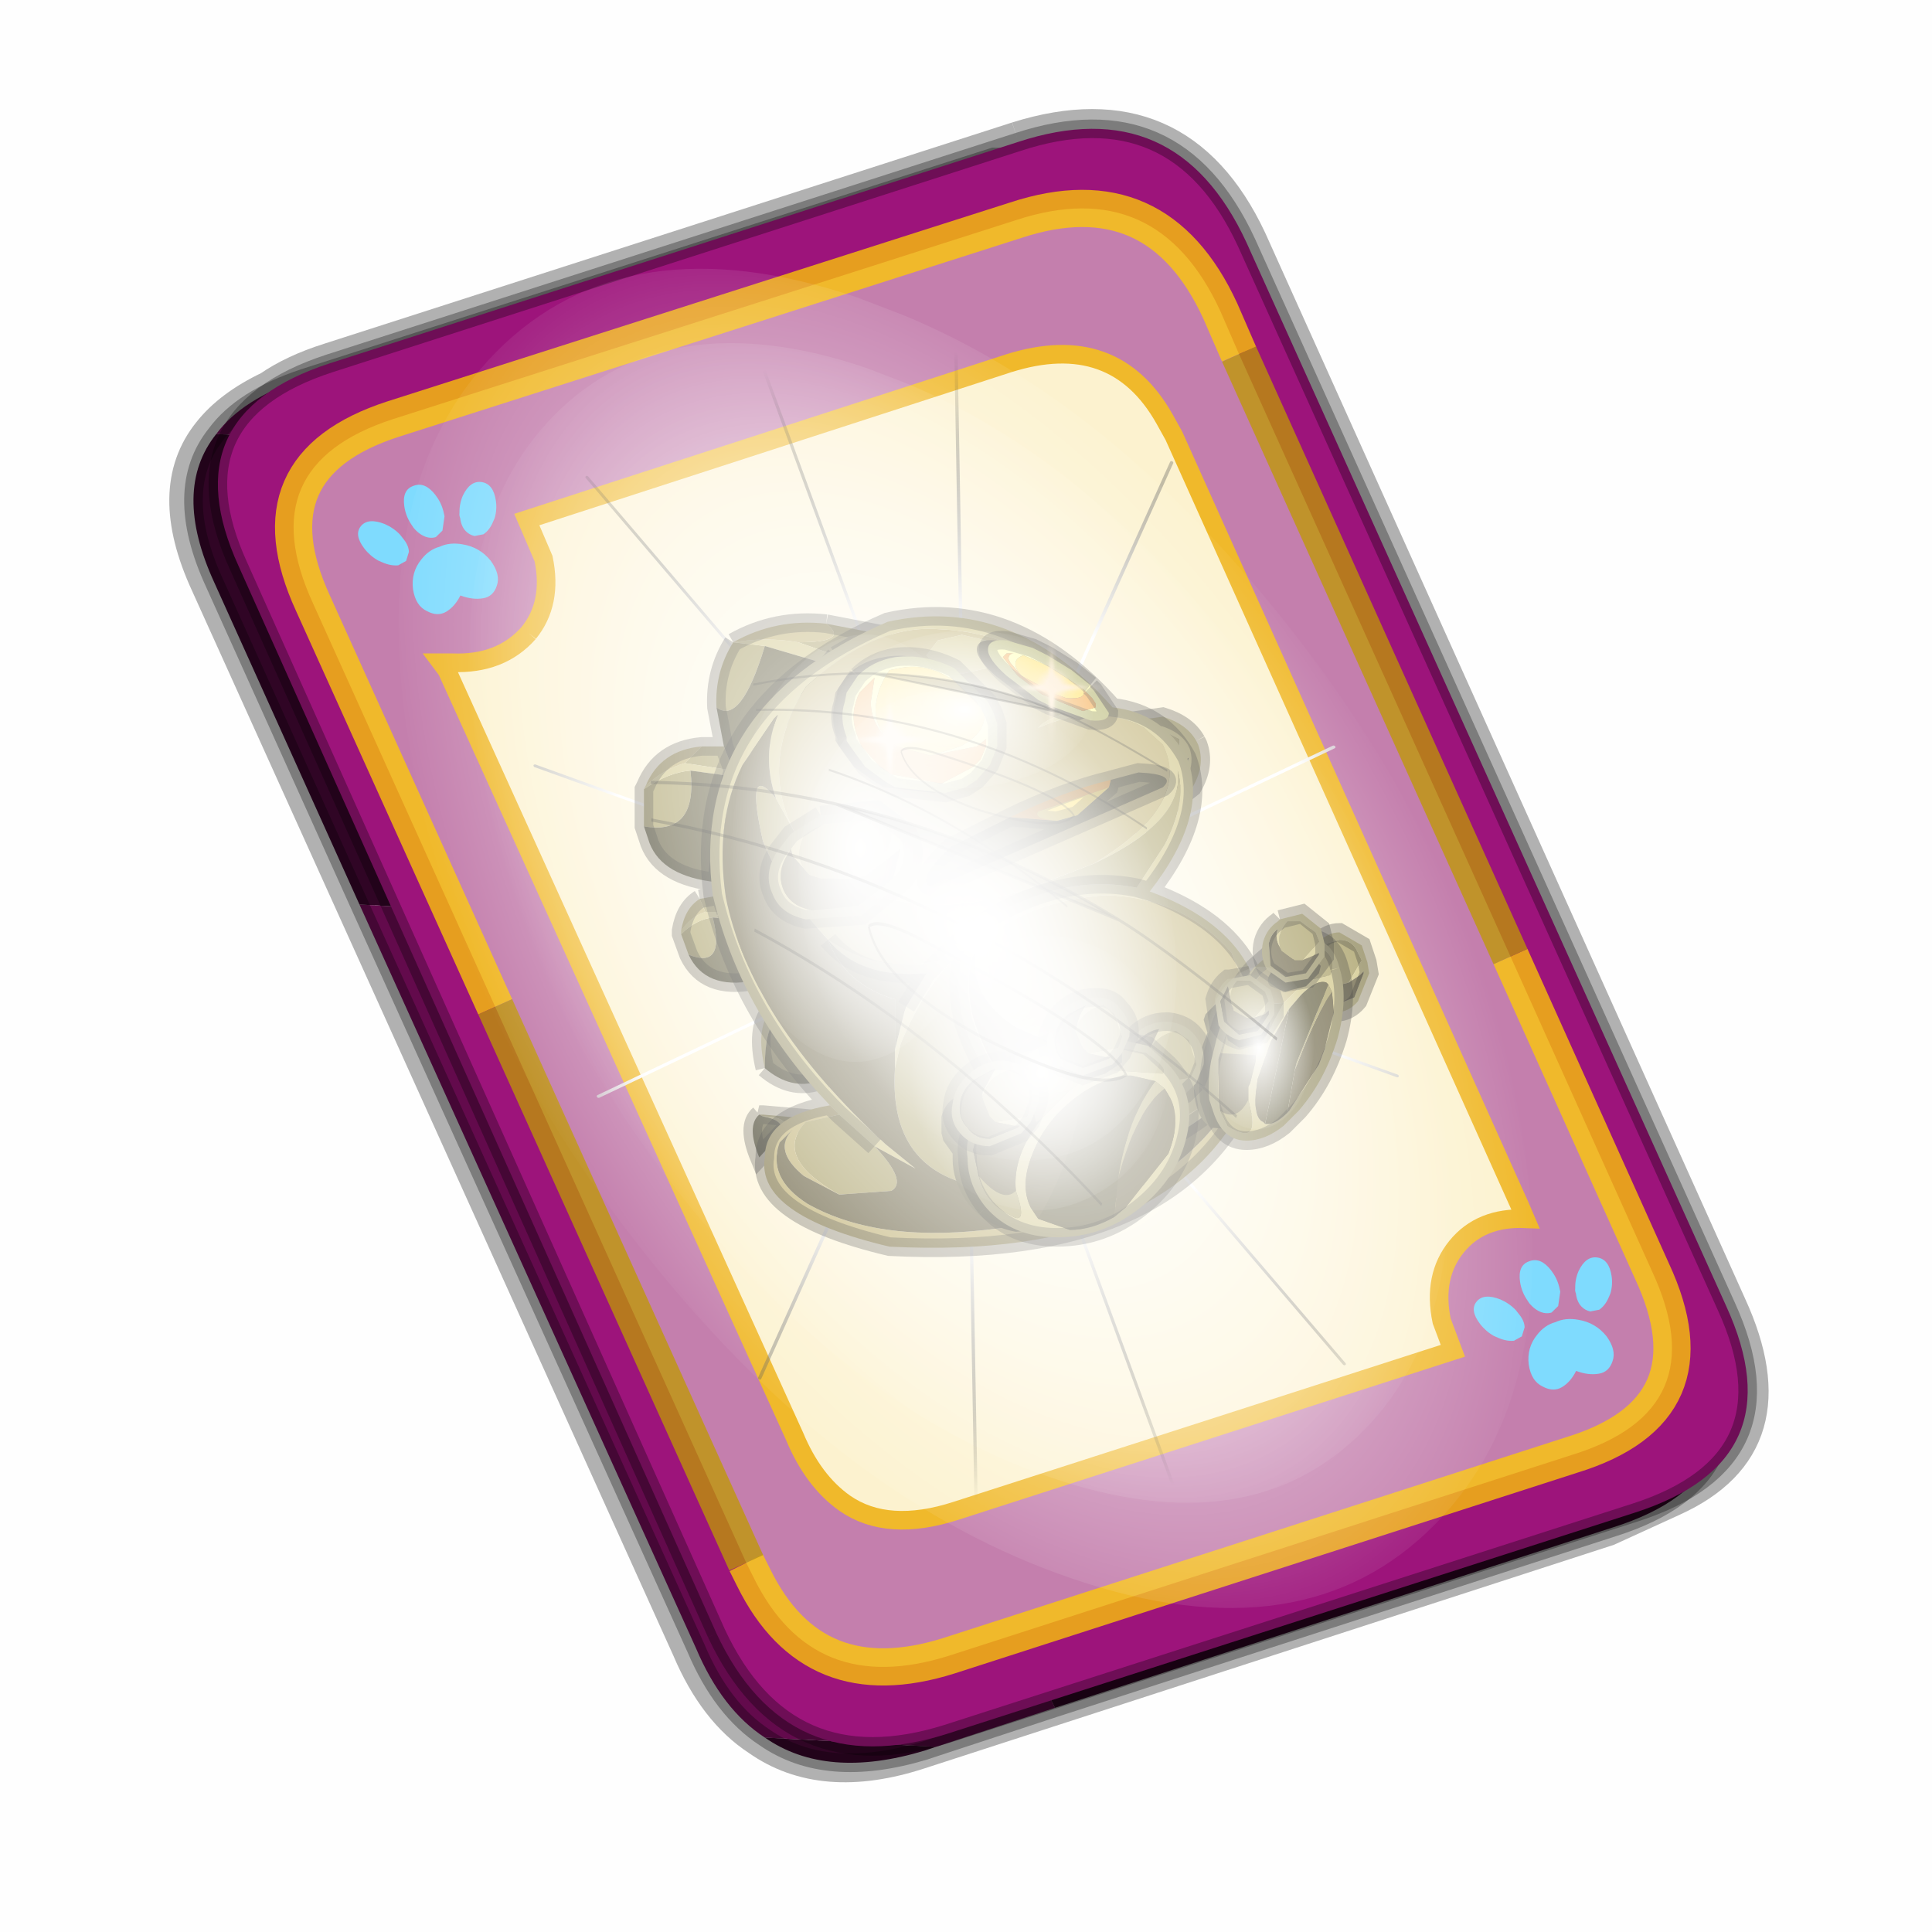 <?xml version='1.0' encoding='UTF-8'?>
<svg xmlns:xlink="http://www.w3.org/1999/xlink" xmlns="http://www.w3.org/2000/svg" version="1.1" width="60px" height="60px" viewBox="0.0 0.0 60.0 60.0"><defs><g id="c1"><path fill="#000000" fill-opacity="0.004" d="M0.0 0.0 L60.0 0.0 60.0 60.0 0.0 60.0 0.0 0.0"/></g><g id="c2"><path fill="none" stroke="#000000" stroke-width="1.0" stroke-opacity="0.302" d="M22.3 0.35 Q26.6 -1.0 28.5 3.05 L41.4 31.7 Q43.1 35.4 39.9 36.85 L38.15 37.65 19.65 43.65 Q17.05 44.5 15.35 43.3 14.2 42.55 13.5 40.9 L0.55 12.25 Q-0.6 9.75 0.6 8.25 1.15 7.55 2.2 7.05 2.85 6.6 3.8 6.3 L22.3 0.35"/><path fill="#300525" stroke="none" d="M25.55 0.9 Q26.9 1.6 27.8 3.55 L40.7 32.15 Q42.6 36.3 38.3 37.65 L23.3 42.5 13.15 21.4 4.6 20.9 0.7 12.25 Q-0.45 9.75 0.75 8.25 L29.8 9.75 25.55 0.9 M20.1 43.55 L19.8 43.65 Q17.15 44.45 15.5 43.3 L20.1 43.55"/><path fill="#630a4c" stroke="none" d="M23.3 42.5 L20.1 43.55 15.5 43.3 Q14.35 42.55 13.65 40.9 L4.6 20.9 13.15 21.4 23.3 42.5 M0.75 8.25 Q1.45 7.3 3.1 6.75 L21.65 0.8 25.55 0.9 29.8 9.75 0.75 8.25"/><path fill="none" stroke="#000000" stroke-width="0.5" stroke-opacity="0.302" d="M25.55 0.9 Q26.9 1.6 27.8 3.55 L40.7 32.15 Q42.6 36.3 38.3 37.65 L23.3 42.5 20.1 43.55 19.8 43.65 Q17.15 44.45 15.5 43.3 14.35 42.55 13.65 40.9 L4.6 20.9 0.7 12.25 Q-0.45 9.75 0.75 8.25 1.45 7.3 3.1 6.75 L21.65 0.8 25.55 0.9"/><path fill="#9d147b" stroke="none" d="M14.2 40.5 L1.35 11.8 Q-0.5 7.75 3.8 6.35 L22.3 0.4 Q26.55 -1.0 28.45 3.1 L41.35 31.7 Q43.25 35.85 38.9 37.25 L20.4 43.2 Q16.1 44.55 14.2 40.5"/><path fill="none" stroke="#000000" stroke-width="0.5" stroke-opacity="0.302" d="M14.2 40.5 L1.35 11.8 Q-0.5 7.75 3.8 6.35 L22.3 0.4 Q26.55 -1.0 28.45 3.1 L41.35 31.7 Q43.25 35.85 38.9 37.25 L20.4 43.2 Q16.1 44.55 14.2 40.5"/><path fill="#fcf2cf" stroke="none" d="M9.15 13.6 Q9.8 12.8 9.55 11.6 L9.1 10.55 22.05 6.35 Q24.9 5.45 26.25 7.85 L26.5 8.3 35.8 29.0 35.95 29.35 Q34.75 29.3 34.1 30.1 33.45 30.9 33.7 32.1 L34.0 32.9 20.65 37.2 Q18.8 37.8 17.65 37.0 16.8 36.4 16.3 35.2 L6.95 14.6 6.8 14.4 7.1 14.4 Q8.4 14.45 9.15 13.6"/><path fill="#c47fad" stroke="none" d="M8.25 23.65 L3.35 12.8 Q1.65 9.1 5.5 7.85 L22.25 2.5 Q26.05 1.25 27.75 4.95 L28.25 6.1 35.55 22.3 39.35 30.75 Q41.1 34.5 37.2 35.7 L20.45 41.1 Q16.8 42.25 15.2 39.0 L15.0 38.6 8.25 23.65 M9.15 13.6 Q8.4 14.45 7.1 14.4 L6.8 14.4 6.95 14.6 16.3 35.2 Q16.8 36.4 17.65 37.0 18.8 37.8 20.65 37.2 L34.0 32.9 33.7 32.1 Q33.45 30.9 34.1 30.1 34.75 29.3 35.95 29.35 L35.8 29.0 26.5 8.3 26.25 7.85 Q24.9 5.45 22.05 6.35 L9.1 10.55 9.55 11.6 Q9.8 12.8 9.15 13.6"/><path fill="none" stroke="#ffcc00" stroke-width="1.0" stroke-opacity="0.749" d="M8.25 23.65 L3.35 12.8 Q1.65 9.1 5.5 7.85 L22.25 2.5 Q26.05 1.25 27.75 4.95 L28.25 6.1 M35.55 22.3 L39.35 30.75 Q41.1 34.5 37.2 35.7 L20.45 41.1 Q16.8 42.25 15.2 39.0 L15.0 38.6"/><path fill="none" stroke="#bf9900" stroke-width="1.0" stroke-opacity="0.749" d="M28.25 6.1 L35.55 22.3 M15.0 38.6 L8.25 23.65"/><path fill="none" stroke="#f0b92b" stroke-width="0.5" d="M9.15 13.6 Q9.8 12.8 9.55 11.6 L9.1 10.55 22.05 6.35 Q24.9 5.45 26.25 7.85 L26.5 8.3 35.8 29.0 35.95 29.35 Q34.75 29.3 34.1 30.1 33.45 30.9 33.7 32.1 L34.0 32.9 20.65 37.2 Q18.8 37.8 17.65 37.0 16.8 36.4 16.3 35.2 L6.95 14.6 6.8 14.4 7.1 14.4 Q8.4 14.45 9.15 13.6"/></g><g id="c3"><path fill="#7fdbfe" stroke="none" d="M10.75 4.9 Q10.75 4.6 10.9 4.35 11.25 3.45 11.95 2.75 13.3 1.5 14.35 2.1 15.4 2.7 14.95 4.45 14.7 5.4 14.1 6.15 L13.75 6.5 Q13.1 7.15 12.35 7.35 L11.4 7.2 Q10.95 6.9 10.75 6.4 10.5 5.75 10.75 4.9 M7.5 5.9 Q7.0 5.85 6.6 5.5 6.05 5.0 5.8 4.15 L5.7 3.6 Q5.55 2.65 5.8 1.7 6.25 0.0 7.5 0.0 L7.6 0.0 Q8.85 0.0 9.3 1.7 9.55 2.65 9.4 3.6 L9.3 4.15 8.5 5.5 7.6 5.9 7.5 5.9 M4.35 4.9 Q4.6 5.75 4.35 6.4 L3.7 7.2 2.75 7.35 Q2.0 7.15 1.35 6.5 L1.0 6.15 Q0.4 5.4 0.15 4.45 -0.3 2.7 0.75 2.1 1.8 1.5 3.15 2.75 3.85 3.45 4.2 4.35 L4.35 4.9 M5.5 13.7 Q4.45 13.9 3.65 12.95 2.75 12.0 3.2 10.25 3.7 8.5 5.25 7.6 6.4 6.9 7.55 7.0 8.75 6.9 9.9 7.6 11.45 8.5 11.95 10.25 12.35 12.0 11.5 12.95 10.7 13.9 9.65 13.7 8.55 13.5 7.55 12.6 6.55 13.5 5.5 13.7"/></g><g id="c4"><g><use transform="matrix(1.0,0.0,0.0,1.0,0.0,0.0)" xlink:href="#c3"/></g></g><radialGradient gradientUnits="userSpaceOnUse" r="819.2" cx="0" cy="0" spreadMethod="pad" gradientTransform="matrix(0.091,0.0,0.0,0.091,0.6,3.4)" id="gradient1"><stop offset="0.0" stop-color="#ffffff"/><stop offset="1.0" stop-color="#ffffff" stop-opacity="0.0"/></radialGradient><g id="c5"><path stroke="none" fill="url(#gradient1)" d="M36.65 -54.65 Q60.05 -42.0 69.75 -17.95 80.55 8.9 68.0 34.1 55.45 59.35 26.8 68.2 -1.8 77.05 -29.7 64.3 -57.6 51.6 -68.45 24.75 -79.3 -2.05 -66.75 -27.25 L-66.7 -27.3 Q-54.1 -52.5 -25.5 -61.4 3.1 -70.2 31.0 -57.5 L36.65 -54.65"/></g><g id="c6"><g><use transform="matrix(1.0,0.0,0.0,1.0,0.0,0.0)" xlink:href="#c5"/></g></g><radialGradient gradientUnits="userSpaceOnUse" r="819.2" cx="0" cy="0" spreadMethod="pad" gradientTransform="matrix(0.209,0.0,0.0,0.177,67.15,107.2)" id="gradient2"><stop offset="0.357" stop-color="#ffffff"/><stop offset="0.671" stop-opacity="0.0"/></radialGradient><g id="c7"><path fill="none" stroke-linejoin="round" stroke-linecap="round" stroke="url(#gradient2)" stroke-width="0.5" d="M136.55 165.8 L68.6 106.0 68.4 106.0 118.25 201.5 M68.2 105.7 L68.25 105.8 68.25 105.75 68.2 105.7 0.0 45.7 M68.25 105.8 L68.3 105.85 68.3 105.8 68.25 105.75 49.95 0.05 M0.05 97.7 L68.15 105.95 68.25 105.85 68.25 105.8 M68.3 105.85 L68.25 105.85 68.3 106.0 68.3 105.85 68.3 105.8 68.35 105.8 68.3 105.8 86.6 18.35 M50.0 193.2 L68.3 106.0 68.15 105.95 18.25 151.55 M68.4 106.0 L68.3 106.0 86.55 211.5 M68.4 106.0 L68.3 105.85 M68.6 106.0 L68.35 105.8 118.25 60.15 M136.6 114.25 L68.6 106.0 M68.2 105.7 L18.25 10.05"/></g><g id="c8"><g><use transform="matrix(1.0,0.0,0.0,1.0,0.0,0.0)" xlink:href="#c7"/></g></g><g id="c9"><path fill="#d0c586" stroke="none" d="M27.1 16.5 Q26.85 16.05 26.2 15.85 L24.75 16.05 Q24.3 16.2 23.95 16.5 L23.55 16.95 Q23.2 17.55 23.4 18.15 23.65 18.7 24.35 18.85 L25.8 18.7 27.0 17.75 Q27.35 17.15 27.15 16.6 L27.1 16.5 M24.4 17.6 Q24.0 17.25 24.3 16.55 L24.85 16.25 26.05 16.15 26.65 16.45 Q26.7 17.25 25.7 17.7 L25.95 17.6 26.9 16.95 26.7 17.7 25.7 18.45 24.5 18.6 23.75 18.0 Q23.55 17.55 23.85 17.0 L23.9 16.95 24.0 17.1 24.4 17.6"/><path fill="#696141" stroke="none" d="M24.4 17.6 L24.0 17.1 23.9 16.95 23.85 17.0 Q23.55 17.55 23.75 18.0 L24.5 18.6 25.7 18.45 26.7 17.7 26.9 16.95 25.95 17.6 25.7 17.7 24.75 17.7 24.4 17.6"/><path fill="#a89e64" stroke="none" d="M25.7 17.7 Q26.7 17.25 26.65 16.45 L26.05 16.15 24.85 16.25 24.3 16.55 Q24.0 17.25 24.4 17.6 L24.75 17.7 25.7 17.7"/><path fill="none" stroke="#000000" stroke-width="0.5" stroke-opacity="0.302" d="M27.1 16.5 Q26.85 16.05 26.2 15.85 L24.75 16.05 Q24.3 16.2 23.95 16.5 L23.55 16.95 Q23.2 17.55 23.4 18.15 23.65 18.7 24.35 18.85 L25.8 18.7 27.0 17.75 Q27.35 17.15 27.15 16.6 L27.1 16.5"/><path fill="#a89e64" stroke="none" d="M16.4 13.85 L17.4 14.2 18.45 13.6 17.15 13.35 Q17.8 13.85 16.4 13.85 M15.5 13.95 L14.65 13.85 Q14.15 14.65 14.2 15.6 14.85 16.1 15.5 13.95 M14.4 16.65 L13.8 16.65 13.35 17.1 14.65 17.3 14.4 16.65 M12.25 17.8 L12.25 18.8 Q13.7 19.05 13.5 17.3 12.9 17.35 12.25 17.8 M14.45 21.1 L14.3 20.65 13.75 20.75 13.9 21.1 14.45 21.1 M13.25 21.7 L13.45 22.25 Q14.45 22.65 14.1 21.25 13.65 21.3 13.25 21.7 M16.1 26.9 L16.6 26.65 15.45 26.55 15.35 26.55 15.45 26.6 Q16.05 26.6 16.1 26.9"/><path fill="#d0c586" stroke="none" d="M17.4 14.2 L16.4 13.85 Q15.55 13.7 14.65 13.85 L15.5 13.95 17.2 14.45 17.4 14.2 M12.3 17.7 L12.25 17.8 Q12.9 17.35 13.5 17.3 L14.6 17.45 14.65 17.3 13.35 17.1 Q12.8 17.25 12.3 17.7 M14.45 21.1 L13.9 21.1 Q13.55 21.2 13.25 21.6 L13.25 21.7 Q13.65 21.3 14.1 21.25 L14.55 21.3 14.45 21.1 M15.95 27.05 L16.1 26.9 Q16.05 26.6 15.45 26.6 16.05 26.7 15.95 27.05 M15.8 24.0 L15.65 23.75 Q15.25 24.25 15.5 25.3 15.5 24.25 15.8 24.0"/><path fill="#bfb072" stroke="none" d="M14.65 13.85 Q15.55 13.7 16.4 13.85 17.8 13.85 17.15 13.35 15.8 13.2 14.65 13.85 M13.8 16.65 Q12.7 16.75 12.3 17.7 12.8 17.25 13.35 17.1 L13.8 16.65 M13.9 21.1 L13.75 20.75 Q13.35 21.0 13.25 21.6 13.55 21.2 13.9 21.1"/><path fill="#5f5a3a" stroke="none" d="M17.2 14.45 L15.5 13.95 Q14.85 16.1 14.2 15.6 L14.4 16.65 14.65 17.3 14.65 17.35 17.2 14.45 M12.25 18.8 L12.4 19.25 Q12.75 20.15 14.2 20.3 L14.6 17.45 13.5 17.3 Q13.7 19.05 12.25 18.8 M13.45 22.25 Q13.9 23.2 15.2 22.95 L14.55 21.3 14.1 21.25 Q14.45 22.65 13.45 22.25 M15.35 26.55 Q15.0 26.85 15.35 27.7 L15.95 27.05 Q16.05 26.7 15.45 26.6 L15.35 26.55 M15.5 25.3 Q16.2 25.9 16.95 25.65 L15.8 24.0 Q15.5 24.25 15.5 25.3"/><path fill="none" stroke="#000000" stroke-width="0.5" stroke-opacity="0.302" d="M17.4 14.2 L17.2 14.45 M17.15 13.35 L18.45 13.6 17.4 14.2 M14.65 13.85 Q14.15 14.65 14.2 15.6 L14.4 16.65 13.8 16.65 Q12.7 16.75 12.3 17.7 L12.25 17.8 12.25 18.8 12.4 19.25 Q12.75 20.15 14.2 20.3 L14.6 17.45 14.65 17.3 14.65 17.35 17.2 14.45 M14.4 16.65 L14.65 17.3 M17.15 13.35 Q15.8 13.2 14.65 13.85 M13.75 20.75 L14.3 20.65 14.45 21.1 M13.75 20.75 Q13.35 21.0 13.25 21.6 L13.25 21.7 13.45 22.25 Q13.9 23.2 15.2 22.95 L14.55 21.3 14.45 21.1 M15.35 26.55 Q15.0 26.85 15.35 27.7 L15.95 27.05 16.1 26.9 16.6 26.65 15.45 26.55 15.35 26.55 15.45 26.6 M15.5 25.3 Q16.2 25.9 16.95 25.65 L15.8 24.0 15.65 23.75 Q15.25 24.25 15.5 25.3"/><path fill="#d0c586" stroke="none" d="M25.85 20.55 Q27.45 18.5 26.85 16.95 26.2 15.75 24.85 15.6 22.15 12.55 18.8 13.3 13.45 15.6 14.1 20.65 L14.15 20.85 Q14.9 23.85 17.25 26.3 L17.5 26.55 18.45 27.4 19.55 28.0 18.75 27.35 Q15.1 24.0 14.45 20.7 14.15 18.65 14.9 17.15 L15.75 15.9 15.85 15.8 Q15.4 16.9 15.8 18.05 L16.35 19.05 Q15.3 17.15 16.6 15.05 18.45 13.35 20.2 13.5 22.65 13.6 24.45 15.6 23.2 15.75 22.85 16.15 24.45 15.45 25.7 16.15 L26.2 16.6 Q27.0 18.2 24.35 19.8 26.8 18.65 26.6 17.3 26.85 18.15 26.25 19.3 L25.5 20.45 25.85 20.55 25.5 20.45 Q23.5 20.05 21.4 21.35 L20.95 21.65 20.2 22.4 Q18.6 22.8 17.2 21.85 18.05 22.9 19.85 22.75 L19.3 23.65 19.25 23.8 19.0 24.8 19.0 25.3 19.15 24.65 Q19.8 23.05 20.9 22.05 20.55 22.85 20.85 24.1 21.75 26.7 23.65 27.2 L26.7 27.0 Q27.65 26.4 28.25 25.8 L28.8 25.1 Q29.4 21.85 25.85 20.55 M20.8 13.65 L20.15 13.8 19.85 14.2 20.15 14.55 20.8 14.7 21.45 14.55 21.7 14.2 21.45 13.8 20.8 13.65 M23.05 24.55 Q21.05 23.65 21.65 21.65 22.8 20.8 24.65 20.65 26.75 20.7 28.05 22.2 L28.45 23.2 Q28.8 24.25 28.35 25.2 27.85 26.05 26.7 26.65 L24.05 27.0 23.65 26.9 Q21.85 26.3 21.1 23.95 20.85 22.85 21.15 22.15 21.0 23.4 22.25 24.2 L23.05 24.55 M19.85 22.75 L20.2 22.4 19.85 22.75"/><path fill="#a89e64" stroke="none" d="M25.5 20.45 L26.25 19.3 Q26.85 18.15 26.6 17.3 26.8 18.65 24.35 19.8 L23.3 20.2 Q19.6 21.75 17.05 19.9 L16.35 19.05 15.8 18.05 Q14.95 17.0 15.45 19.2 16.0 20.55 17.2 21.85 18.6 22.8 20.2 22.4 L20.95 21.65 21.4 21.35 Q23.5 20.05 25.5 20.45 M18.45 27.4 L17.5 26.55 16.6 26.75 Q15.7 27.7 17.5 28.7 L18.9 28.6 Q19.35 28.35 18.45 27.4 M28.45 23.2 Q28.9 24.9 26.0 25.15 L24.2 24.95 Q22.75 24.7 22.25 24.95 L22.25 25.0 Q22.0 25.7 23.65 26.9 L24.05 27.0 26.7 26.65 Q27.85 26.05 28.35 25.2 28.8 24.25 28.45 23.2 M23.65 27.2 Q21.75 26.7 20.85 24.1 20.55 22.85 20.9 22.05 19.8 23.05 19.15 24.65 L19.0 25.3 Q18.8 28.3 21.75 28.55 23.8 28.45 23.65 27.2"/><path fill="#bfb072" stroke="none" d="M24.35 19.8 Q27.0 18.2 26.2 16.6 L25.7 16.15 Q24.45 15.45 22.85 16.15 23.2 15.75 24.45 15.6 22.65 13.6 20.2 13.5 18.45 13.35 16.6 15.05 15.3 17.15 16.35 19.05 L17.05 19.9 Q19.6 21.75 23.3 20.2 L24.35 19.8 M17.5 26.55 L17.25 26.3 Q15.5 26.6 15.5 27.7 15.25 29.25 18.85 30.1 26.65 30.5 28.65 25.7 L28.8 25.1 28.25 25.8 Q27.7 27.0 26.45 27.95 24.8 29.2 21.85 29.6 18.6 30.05 16.65 28.95 15.55 28.25 15.9 27.3 L16.25 26.95 Q15.7 27.5 16.55 28.2 L17.5 28.7 Q15.7 27.7 16.6 26.75 L17.5 26.55 M28.45 23.2 L28.05 22.2 Q26.75 20.7 24.65 20.65 22.8 20.8 21.65 21.65 21.05 23.65 23.05 24.55 L24.2 24.95 26.0 25.15 Q28.9 24.9 28.45 23.2 M20.8 13.65 L21.45 13.8 21.7 14.2 21.45 14.55 20.8 14.7 20.15 14.55 19.85 14.2 20.15 13.8 20.8 13.65"/><path fill="#696141" stroke="none" d="M15.8 18.05 Q15.4 16.9 15.85 15.8 L15.75 15.9 14.9 17.15 Q14.15 18.65 14.45 20.7 15.1 24.0 18.75 27.35 L19.55 28.0 18.45 27.4 Q19.35 28.35 18.9 28.6 L17.5 28.7 16.55 28.2 Q15.7 27.5 16.25 26.95 L15.9 27.3 Q15.55 28.25 16.65 28.95 18.6 30.05 21.85 29.6 24.8 29.2 26.45 27.95 27.7 27.0 28.25 25.8 27.65 26.4 26.7 27.0 L23.65 27.2 Q23.8 28.45 21.75 28.55 18.8 28.3 19.0 25.3 L19.0 24.8 19.0 23.45 Q17.65 23.05 17.2 21.85 16.0 20.55 15.45 19.2 14.95 17.0 15.8 18.05 M24.2 24.95 L23.05 24.55 22.25 24.2 Q21.0 23.4 21.15 22.15 20.85 22.85 21.1 23.95 21.85 26.3 23.65 26.9 22.0 25.7 22.25 25.0 L22.25 24.95 Q22.75 24.7 24.2 24.95"/><path fill="#5f5a3a" stroke="none" d="M19.0 24.8 L19.25 23.8 19.3 23.65 19.85 22.75 Q18.05 22.9 17.2 21.85 17.65 23.05 19.0 23.45 L19.0 24.8"/><path fill="none" stroke="#000000" stroke-width="0.5" stroke-opacity="0.302" d="M17.25 26.3 Q14.9 23.85 14.15 20.85 L14.1 20.65 Q13.45 15.6 18.8 13.3 22.15 12.55 24.85 15.6 26.2 15.75 26.85 16.95 27.45 18.5 25.85 20.55 L25.5 20.45 Q23.5 20.05 21.4 21.35 L20.95 21.65 20.2 22.4 19.85 22.75 19.3 23.65 M18.45 27.4 L17.5 26.55 17.25 26.3 Q15.5 26.6 15.5 27.7 15.25 29.25 18.85 30.1 26.65 30.5 28.65 25.7 L28.8 25.1 Q29.4 21.85 25.85 20.55 M28.25 25.8 L28.8 25.1 M17.2 21.85 Q18.05 22.9 19.85 22.75 M20.9 22.05 Q20.55 22.85 20.85 24.1 21.75 26.7 23.65 27.2 L26.7 27.0 Q27.65 26.4 28.25 25.8"/><path fill="#696141" stroke="none" d="M17.7 14.75 L17.5 15.05 17.4 15.2 17.35 15.45 Q17.2 15.9 17.4 16.4 L17.4 16.5 17.5 16.65 17.9 17.2 18.45 17.6 18.7 17.75 20.05 17.9 20.6 17.75 20.9 17.55 21.25 17.15 21.45 16.65 21.45 16.05 21.35 15.75 21.2 15.45 20.35 14.6 20.3 14.55 Q19.5 14.1 18.7 14.25 18.1 14.35 17.7 14.75 M21.2 14.05 Q21.2 14.3 21.7 14.75 L22.55 15.4 22.85 15.55 23.95 15.95 24.45 15.75 24.1 15.15 23.95 15.0 23.45 14.6 22.8 14.2 22.35 14.0 21.7 13.8 Q21.2 13.75 21.2 14.05"/><path fill="#5f5a3a" stroke="none" d="M22.1 18.55 L20.5 19.35 Q19.45 20.35 20.05 20.45 L26.2 17.75 Q26.6 17.4 25.55 17.35 L24.8 17.55 24.75 17.75 23.9 18.5 23.35 18.65 22.1 18.55"/><path fill="#ffff98" stroke="none" d="M18.0 14.75 L17.8 15.05 17.7 15.2 17.65 15.45 Q17.5 15.9 17.7 16.4 L17.7 16.45 17.7 16.5 17.8 16.65 18.2 17.2 18.75 17.6 19.0 17.75 20.35 17.9 20.9 17.75 21.2 17.55 21.55 17.15 21.75 16.65 21.75 16.05 21.65 15.75 21.5 15.45 20.65 14.6 20.6 14.55 Q19.8 14.15 19.0 14.25 18.4 14.35 18.0 14.75 M18.75 16.4 Q18.4 15.95 18.5 15.45 18.55 15.05 18.85 14.6 L19.1 14.55 Q19.8 14.4 20.45 14.8 L20.5 14.8 21.2 15.45 21.4 15.8 21.4 15.9 Q21.35 16.35 20.75 16.65 L19.95 16.9 21.2 16.65 21.45 16.45 21.45 16.65 21.3 17.0 21.1 17.2 20.25 17.65 18.9 17.4 18.6 17.2 18.1 16.65 18.0 16.4 Q17.8 15.9 17.95 15.45 L18.0 15.3 18.05 15.2 18.45 14.8 18.35 15.45 Q18.35 16.0 18.75 16.4 M22.4 14.75 Q22.05 14.35 22.45 14.2 L23.15 14.5 24.05 15.1 24.3 15.35 24.4 15.5 24.4 15.6 24.05 15.7 23.2 15.35 22.95 15.25 22.3 14.75 21.9 14.25 22.0 14.15 22.2 14.15 Q22.05 14.15 22.05 14.3 L22.1 14.4 22.4 14.75 M24.25 15.0 L23.75 14.6 23.1 14.2 22.7 14.0 22.0 13.8 Q21.5 13.75 21.5 14.05 21.5 14.3 22.0 14.75 L22.85 15.4 23.15 15.55 24.25 15.95 Q24.75 16.0 24.75 15.75 L24.35 15.15 24.25 15.05 24.25 15.0"/><path fill="#ffde4f" stroke="none" d="M23.35 18.65 L23.9 18.5 24.75 17.75 22.85 18.4 Q22.7 18.6 23.35 18.65 M19.95 16.9 L20.75 16.65 Q21.35 16.35 21.4 15.9 L21.4 15.8 21.2 15.45 20.5 14.8 20.45 14.8 Q19.8 14.4 19.1 14.55 L18.85 14.6 Q18.55 15.05 18.5 15.45 18.4 15.95 18.75 16.4 L19.05 16.65 19.95 16.9 M24.05 15.1 L23.15 14.5 22.45 14.2 Q22.05 14.35 22.4 14.75 L23.05 15.1 23.2 15.2 23.6 15.35 Q24.2 15.4 24.05 15.1"/><path fill="#f4a33c" stroke="none" d="M22.1 18.55 L23.35 18.65 Q22.7 18.6 22.85 18.4 L24.75 17.75 24.8 17.55 Q23.55 17.85 22.1 18.55 M18.75 16.4 Q18.35 16.0 18.35 15.45 L18.45 14.8 18.05 15.2 18.0 15.3 17.95 15.45 Q17.8 15.9 18.0 16.4 L18.1 16.65 18.6 17.2 18.9 17.4 20.25 17.65 21.1 17.2 21.3 17.0 21.45 16.65 21.45 16.45 21.2 16.65 19.95 16.9 19.05 16.65 18.75 16.4 M22.4 14.75 L22.1 14.4 22.05 14.3 Q22.05 14.15 22.2 14.15 L22.0 14.15 21.9 14.25 22.3 14.75 22.95 15.25 23.2 15.35 24.05 15.7 24.4 15.6 24.4 15.5 24.3 15.35 24.05 15.1 Q24.2 15.4 23.6 15.35 L23.2 15.2 23.05 15.1 22.4 14.75"/><path fill="none" stroke="#000000" stroke-width="0.5" stroke-opacity="0.302" d="M24.8 17.55 L25.55 17.35 Q26.6 17.4 26.2 17.75 L20.05 20.45 Q19.45 20.35 20.5 19.35 L22.1 18.55 23.35 18.65 23.9 18.5 24.75 17.75 24.8 17.55 Q23.55 17.85 22.1 18.55 M18.0 14.75 L17.8 15.05 17.7 15.2 17.65 15.45 Q17.5 15.9 17.7 16.4 L17.7 16.45 17.7 16.5 17.8 16.65 18.2 17.2 18.75 17.6 19.0 17.75 20.35 17.9 20.9 17.75 21.2 17.55 21.55 17.15 21.75 16.65 21.75 16.05 21.65 15.75 21.5 15.45 20.65 14.6 20.6 14.55 Q19.8 14.15 19.0 14.25 18.4 14.35 18.0 14.75 M24.25 15.0 L23.75 14.6 23.1 14.2 22.7 14.0 22.0 13.8 Q21.5 13.75 21.5 14.05 21.5 14.3 22.0 14.75 L22.85 15.4 23.15 15.55 24.25 15.95 Q24.75 16.0 24.75 15.75 L24.35 15.15 24.25 15.05"/><path fill="#d0c586" stroke="none" d="M17.0 18.5 L16.2 19.0 15.85 19.45 Q15.45 20.05 15.7 20.6 15.9 21.15 16.6 21.3 L18.1 21.2 19.25 20.25 Q19.65 19.65 19.4 19.1 L19.35 19.0 18.5 18.35 17.0 18.5 M17.95 20.2 L18.25 20.1 19.15 19.4 18.95 20.2 18.0 20.95 16.75 21.05 Q16.2 20.95 16.0 20.5 15.8 20.0 16.15 19.5 L16.2 19.4 16.25 19.6 16.7 20.1 Q16.25 19.7 16.55 19.05 16.8 18.85 17.1 18.75 L18.3 18.6 Q18.7 18.7 18.9 18.9 18.95 19.7 17.95 20.2"/><path fill="#696141" stroke="none" d="M16.7 20.1 L16.25 19.6 16.2 19.4 16.15 19.5 Q15.8 20.0 16.0 20.5 16.2 20.95 16.75 21.05 L18.0 20.95 18.95 20.2 19.15 19.4 18.25 20.1 17.95 20.2 17.0 20.2 16.7 20.1"/><path fill="#a89e64" stroke="none" d="M17.95 20.2 Q18.95 19.7 18.9 18.9 18.7 18.7 18.3 18.6 L17.1 18.75 Q16.8 18.85 16.55 19.05 16.25 19.7 16.7 20.1 L17.0 20.2 17.95 20.2"/><path fill="none" stroke="#000000" stroke-width="0.5" stroke-opacity="0.302" d="M17.0 18.5 L16.2 19.0 15.85 19.45 Q15.45 20.05 15.7 20.6 15.9 21.15 16.6 21.3 L18.1 21.2 19.25 20.25 Q19.65 19.65 19.4 19.1 L19.35 19.0 18.5 18.35 17.0 18.5"/><path fill="#5f5a3a" stroke="none" d="M27.75 23.45 L27.35 23.85 27.3 24.0 27.4 24.35 27.25 24.75 27.1 25.1 Q27.0 25.6 27.05 26.05 27.15 26.7 27.5 26.9 L28.1 26.95 28.4 26.8 29.1 25.85 29.3 24.5 28.9 23.7 28.4 23.4 27.75 23.45"/><path fill="#5f5a3a" stroke="none" d="M21.25 26.1 L21.1 26.0 21.0 26.0 20.6 26.1 Q20.35 26.25 20.25 26.6 L20.25 27.05 20.3 27.25 20.55 27.6 20.55 27.75 Q20.55 28.3 20.9 28.85 21.4 29.55 22.25 29.7 L23.4 29.6 23.85 29.35 Q24.6 28.85 24.8 28.0 25.0 27.15 24.5 26.4 24.0 25.75 23.15 25.6 22.25 25.4 21.55 25.9 L21.25 26.1"/><path fill="#d0c586" stroke="none" d="M27.1 25.7 L27.3 25.2 Q27.35 24.75 27.05 24.4 26.8 24.1 26.35 24.05 L26.3 24.05 Q25.8 24.05 25.45 24.4 25.05 24.75 24.95 25.2 24.9 25.65 25.2 26.0 25.45 26.35 25.95 26.35 L26.8 26.0 27.1 25.7 M25.75 25.05 Q25.9 24.45 26.55 24.3 L26.9 24.55 27.1 25.2 26.95 25.55 26.1 25.7 26.6 25.8 26.75 25.8 26.7 25.85 26.0 26.15 Q25.6 26.15 25.35 25.85 25.1 25.6 25.15 25.2 25.2 24.8 25.55 24.55 25.8 24.3 26.1 24.25 L25.8 24.9 25.75 25.05"/><path fill="#696141" stroke="none" d="M26.1 25.7 L25.95 25.55 25.75 25.05 25.8 24.9 26.1 24.25 Q25.8 24.3 25.55 24.55 25.2 24.8 25.15 25.2 25.1 25.6 25.35 25.85 25.6 26.15 26.0 26.15 L26.7 25.85 26.75 25.8 26.6 25.8 26.1 25.7"/><path fill="#a89e64" stroke="none" d="M26.1 25.7 L26.95 25.55 27.1 25.2 26.9 24.55 26.55 24.3 Q25.9 24.45 25.75 25.05 L25.95 25.55 26.1 25.7"/><path fill="none" stroke="#000000" stroke-width="0.5" stroke-opacity="0.302" d="M27.1 25.7 L26.8 26.0 25.95 26.35 Q25.45 26.35 25.2 26.0 24.9 25.65 24.95 25.2 25.05 24.75 25.45 24.4 25.8 24.05 26.3 24.05 L26.35 24.05 Q26.8 24.1 27.05 24.4 27.35 24.75 27.3 25.2 L27.1 25.7"/><path fill="#d0c586" stroke="none" d="M21.25 28.2 L21.1 27.5 Q21.25 26.85 21.55 26.35 22.05 25.55 22.8 25.1 23.3 24.8 23.95 24.65 L24.3 24.6 25.75 24.9 Q26.35 25.3 26.2 25.45 L24.75 25.35 Q24.4 25.4 24.1 25.6 L23.7 25.9 22.95 26.65 Q22.15 27.65 22.25 28.6 L22.3 28.75 Q22.55 29.55 22.1 29.25 21.45 28.95 21.25 28.2 M21.45 29.05 Q22.15 29.85 23.35 29.85 24.6 29.85 25.6 29.05 26.6 28.25 26.85 27.1 27.1 26.0 26.35 25.2 L25.8 24.7 24.45 24.4 23.35 24.55 Q22.75 24.75 22.2 25.2 21.2 26.0 21.0 27.1 20.9 27.4 20.95 27.7 20.95 28.45 21.45 29.05 M22.85 29.35 L22.65 29.05 Q22.35 28.45 22.7 27.6 23.05 26.7 23.85 26.1 L24.05 25.95 Q24.75 25.5 25.35 25.5 L26.0 25.65 26.25 25.85 26.4 26.1 Q26.7 26.7 26.35 27.6 L25.2 29.05 24.9 29.3 Q24.3 29.65 23.7 29.65 L22.85 29.35"/><path fill="#696141" stroke="none" d="M21.55 26.35 Q21.25 26.85 21.1 27.5 L21.25 28.2 Q21.9 28.95 22.25 28.6 22.15 27.65 22.95 26.65 22.2 27.2 21.55 26.35 M24.05 25.95 L23.85 26.1 Q23.05 26.7 22.7 27.6 22.35 28.45 22.65 29.05 L22.85 29.35 Q23.75 27.85 24.05 25.95 M24.9 29.3 L25.2 29.05 26.35 27.6 Q26.7 26.7 26.4 26.1 L26.25 25.85 Q25.5 26.4 25.0 28.25 L24.9 29.3"/><path fill="#a89e64" stroke="none" d="M21.25 28.2 Q21.45 28.95 22.1 29.25 22.55 29.55 22.3 28.75 L22.25 28.6 Q21.9 28.95 21.25 28.2 M22.95 26.65 L23.7 25.9 Q22.4 26.2 22.8 25.1 22.05 25.55 21.55 26.35 22.2 27.2 22.95 26.65 M24.75 25.35 L26.2 25.45 Q26.35 25.3 25.75 24.9 L24.3 24.6 Q24.95 24.8 24.75 25.35 M26.25 25.85 L26.0 25.65 Q25.25 26.65 25.0 28.25 25.5 26.4 26.25 25.85"/><path fill="#bfb072" stroke="none" d="M23.7 25.9 L24.1 25.6 Q24.4 25.4 24.75 25.35 24.95 24.8 24.3 24.6 L23.95 24.65 Q23.3 24.8 22.8 25.1 22.4 26.2 23.7 25.9"/><path fill="#5f5a3a" stroke="none" d="M22.85 29.35 L23.7 29.65 Q24.3 29.65 24.9 29.3 L25.0 28.25 Q25.25 26.65 26.0 25.65 L25.35 25.5 Q24.75 25.5 24.05 25.95 23.75 27.85 22.85 29.35"/><path fill="none" stroke="#000000" stroke-width="0.5" stroke-opacity="0.302" d="M21.45 29.05 Q22.15 29.85 23.35 29.85 24.6 29.85 25.6 29.05 26.6 28.25 26.85 27.1 27.1 26.0 26.35 25.2 L25.8 24.7 24.45 24.4 23.35 24.55 Q22.75 24.75 22.2 25.2 21.2 26.0 21.0 27.1 20.9 27.4 20.95 27.7 20.95 28.45 21.45 29.05"/><path fill="#5f5a3a" stroke="none" d="M22.65 26.5 L22.1 26.5 Q21.75 26.6 21.5 26.8 L21.15 27.25 21.3 27.55 21.85 27.55 22.0 27.45 22.45 27.25 22.8 26.8 22.75 26.55 22.65 26.5"/><path fill="#5f5a3a" stroke="none" d="M24.5 24.65 L23.8 24.8 23.4 25.15 23.45 25.45 23.95 25.6 24.15 25.6 24.65 25.45 25.1 25.15 25.1 24.9 25.0 24.8 Q24.85 24.65 24.5 24.65"/><path fill="#696141" stroke="none" d="M23.85 24.3 L23.9 24.15 Q23.95 23.85 24.15 23.6 L23.65 23.85 Q23.35 24.1 23.3 24.45 23.25 24.8 23.45 25.05 L24.05 25.3 24.75 25.05 24.8 25.0 24.65 25.0 24.2 24.9 24.05 24.75 23.85 24.3"/><path fill="#d0c586" stroke="none" d="M24.2 24.9 L24.65 25.0 24.8 25.0 24.75 25.05 24.05 25.3 23.45 25.05 Q23.25 24.8 23.3 24.45 23.35 24.1 23.65 23.85 L24.15 23.6 Q23.95 23.85 23.9 24.15 L23.85 24.3 Q24.0 23.75 24.6 23.6 L24.9 23.85 25.1 24.45 25.0 24.75 24.2 24.9 M24.45 23.4 L24.35 23.4 Q23.9 23.4 23.55 23.7 23.2 24.0 23.1 24.45 23.05 24.9 23.3 25.2 L24.05 25.5 24.85 25.2 25.1 24.9 25.3 24.45 Q25.35 24.0 25.05 23.7 24.85 23.4 24.45 23.4"/><path fill="#a89e64" stroke="none" d="M23.85 24.3 L24.05 24.75 24.2 24.9 25.0 24.75 25.1 24.45 24.9 23.85 24.6 23.6 Q24.0 23.75 23.85 24.3"/><path fill="none" stroke="#000000" stroke-width="0.5" stroke-opacity="0.302" d="M24.45 23.4 Q24.85 23.4 25.05 23.7 25.35 24.0 25.3 24.45 L25.1 24.9 24.85 25.2 24.05 25.5 23.3 25.2 Q23.05 24.9 23.1 24.45 23.2 24.0 23.55 23.7 23.9 23.4 24.35 23.4 L24.45 23.4"/><path fill="#d0c586" stroke="none" d="M22.65 25.45 Q22.4 25.15 21.95 25.1 L21.85 25.1 Q21.4 25.1 21.0 25.45 20.6 25.8 20.55 26.25 20.45 26.7 20.75 27.05 21.05 27.4 21.55 27.4 L22.4 27.05 22.65 26.75 22.85 26.25 Q22.95 25.8 22.65 25.45 M21.7 26.75 L22.2 26.85 22.35 26.85 22.3 26.9 21.55 27.2 Q21.15 27.2 20.95 26.9 20.7 26.65 20.75 26.25 20.8 25.85 21.15 25.6 L21.7 25.3 21.35 25.95 21.35 26.1 Q21.5 25.5 22.1 25.35 22.35 25.4 22.5 25.6 22.75 25.85 22.65 26.25 L22.55 26.6 21.7 26.75"/><path fill="#696141" stroke="none" d="M21.35 26.1 L21.35 25.95 21.7 25.3 21.15 25.6 Q20.8 25.85 20.75 26.25 20.7 26.65 20.95 26.9 21.15 27.2 21.55 27.2 L22.3 26.9 22.35 26.85 22.2 26.85 21.7 26.75 21.55 26.6 21.35 26.1"/><path fill="#a89e64" stroke="none" d="M21.35 26.1 L21.55 26.6 21.7 26.75 22.55 26.6 22.65 26.25 Q22.75 25.85 22.5 25.6 22.35 25.4 22.1 25.35 21.5 25.5 21.35 26.1"/><path fill="none" stroke="#000000" stroke-width="0.5" stroke-opacity="0.302" d="M22.65 25.45 Q22.95 25.8 22.85 26.25 L22.65 26.75 22.4 27.05 21.55 27.4 Q21.05 27.4 20.75 27.05 20.45 26.7 20.55 26.25 20.6 25.8 21.0 25.45 21.4 25.1 21.85 25.1 L21.95 25.1 Q22.4 25.15 22.65 25.45"/><path fill="#a89e64" stroke="none" d="M30.65 22.85 L31.0 23.05 31.2 23.0 31.55 22.4 31.4 22.1 Q31.25 21.85 30.95 21.85 L30.6 21.95 Q30.35 22.4 30.65 22.85"/><path fill="#d0c586" stroke="none" d="M31.2 23.0 L31.5 22.8 31.6 22.7 31.6 22.75 31.35 23.4 30.85 23.6 Q30.55 23.6 30.4 23.35 L30.2 22.7 30.35 22.2 30.55 22.75 30.65 22.85 Q30.35 22.4 30.6 21.95 L30.95 21.85 Q31.25 21.85 31.4 22.1 L31.55 22.4 31.2 23.0 M30.4 21.9 L30.35 21.95 Q30.1 22.25 30.1 22.7 30.05 23.15 30.3 23.45 L30.85 23.8 Q31.2 23.8 31.45 23.5 L31.75 22.75 31.7 22.45 31.55 22.0 30.95 21.65 Q30.65 21.65 30.4 21.9"/><path fill="#696141" stroke="none" d="M30.65 22.85 L30.55 22.75 30.35 22.2 30.2 22.7 30.4 23.35 Q30.55 23.6 30.85 23.6 L31.35 23.4 31.6 22.75 31.6 22.7 31.5 22.8 31.2 23.0 31.0 23.05 30.65 22.85"/><path fill="none" stroke="#000000" stroke-width="0.5" stroke-opacity="0.302" d="M30.4 21.9 Q30.65 21.65 30.95 21.65 L31.55 22.0 31.7 22.45 31.75 22.75 31.45 23.5 Q31.2 23.8 30.85 23.8 L30.3 23.45 Q30.05 23.15 30.1 22.7 30.1 22.25 30.35 21.95 L30.4 21.9"/><path fill="#d0c586" stroke="none" d="M30.95 22.6 Q30.75 21.8 30.05 21.8 L29.4 21.95 28.65 22.6 Q27.95 23.4 27.65 24.5 L27.5 25.1 Q27.4 25.65 27.45 26.15 L27.55 26.45 Q27.8 27.25 28.45 27.25 28.95 27.25 29.45 26.85 L29.85 26.45 Q30.55 25.65 30.9 24.5 31.2 23.4 30.95 22.6 M30.75 23.25 L30.8 23.8 30.55 24.8 30.4 25.2 29.6 26.45 29.55 26.5 Q29.2 26.85 28.95 26.8 L28.9 26.75 Q28.65 26.65 28.7 26.0 L28.75 25.6 29.1 24.6 29.6 23.7 29.9 23.35 Q30.35 22.9 30.6 23.0 L30.65 23.05 30.75 23.25 M29.35 22.25 Q29.75 21.95 30.15 21.95 30.95 22.2 30.7 22.8 L30.05 22.95 29.45 23.55 28.7 24.95 28.7 25.1 28.55 25.7 28.5 25.8 28.5 26.15 28.6 26.6 Q28.7 27.35 27.95 26.85 L27.75 26.45 27.7 26.05 27.7 25.05 27.75 24.9 Q28.05 23.8 28.6 23.1 L28.9 22.7 29.35 22.25"/><path fill="#696141" stroke="none" d="M29.55 26.5 L29.6 26.45 30.4 25.2 30.55 24.8 30.8 23.8 30.75 23.25 Q30.35 23.8 29.85 25.1 L29.75 25.35 29.55 26.5 M29.6 23.7 L29.1 24.6 28.75 25.6 28.7 26.0 Q28.65 26.65 28.9 26.75 L28.95 26.8 29.6 23.7 M27.75 24.9 L27.7 25.05 27.7 26.05 27.75 26.45 Q28.2 26.75 28.5 26.15 L28.5 25.8 28.55 25.7 28.7 25.1 28.7 24.95 27.75 24.9"/><path fill="#a89e64" stroke="none" d="M30.75 23.25 L30.65 23.05 29.8 25.15 29.75 25.35 29.85 25.1 Q30.35 23.8 30.75 23.25 M30.05 22.95 L30.7 22.8 Q30.95 22.2 30.15 21.95 29.75 21.95 29.35 22.25 30.2 22.15 30.05 22.95 M28.6 23.1 Q28.05 23.8 27.75 24.9 L28.7 24.95 29.45 23.55 Q28.35 23.65 28.6 23.1 M27.75 26.45 L27.95 26.85 Q28.7 27.35 28.6 26.6 L28.5 26.15 Q28.2 26.75 27.75 26.45"/><path fill="#5f5a3a" stroke="none" d="M30.65 23.05 L30.6 23.0 Q30.35 22.9 29.9 23.35 L29.6 23.7 28.95 26.8 Q29.2 26.85 29.55 26.5 L29.75 25.35 29.8 25.15 30.65 23.05"/><path fill="#bfb072" stroke="none" d="M30.05 22.95 Q30.2 22.15 29.35 22.25 L28.9 22.7 28.6 23.1 Q28.35 23.65 29.45 23.55 L30.05 22.95"/><path fill="none" stroke="#000000" stroke-width="0.5" stroke-opacity="0.302" d="M30.95 22.6 Q30.75 21.8 30.05 21.8 L29.4 21.95 28.65 22.6 Q27.95 23.4 27.65 24.5 L27.5 25.1 Q27.4 25.65 27.45 26.15 L27.55 26.45 Q27.8 27.25 28.45 27.25 28.95 27.25 29.45 26.85 L29.85 26.45 Q30.55 25.65 30.9 24.5 31.2 23.4 30.95 22.6"/><path fill="#5f5a3a" stroke="none" d="M28.35 23.8 L28.0 24.15 Q27.9 24.4 27.95 24.55 L28.25 24.75 28.7 24.65 28.85 24.6 29.05 24.3 29.1 23.9 28.95 23.7 28.8 23.7 28.35 23.8"/><path fill="#a89e64" stroke="none" d="M28.65 23.95 L29.05 23.5 28.95 23.25 28.55 22.95 28.2 22.95 Q27.9 23.3 28.1 23.7 L28.1 23.75 28.45 23.95 28.65 23.95"/><path fill="#d0c586" stroke="none" d="M28.1 23.7 Q27.9 23.3 28.2 22.95 L28.55 22.95 28.95 23.25 29.05 23.5 28.65 23.95 28.95 23.85 29.05 23.75 29.05 23.85 28.75 24.3 28.25 24.4 27.85 24.05 27.75 23.5 27.95 23.1 28.05 23.6 28.1 23.7 M28.55 22.8 L28.0 22.9 27.95 22.9 Q27.7 23.1 27.6 23.45 L27.7 24.15 Q27.9 24.45 28.25 24.55 L28.85 24.4 29.2 23.85 29.2 23.55 29.1 23.2 28.55 22.8"/><path fill="#696141" stroke="none" d="M28.65 23.95 L28.45 23.95 28.1 23.75 28.1 23.7 28.05 23.6 27.95 23.1 27.75 23.5 27.85 24.05 28.25 24.4 28.75 24.3 29.05 23.85 29.05 23.75 28.95 23.85 28.65 23.95"/><path fill="none" stroke="#000000" stroke-width="0.5" stroke-opacity="0.302" d="M28.55 22.8 L29.1 23.2 29.2 23.55 29.2 23.85 28.85 24.4 28.25 24.55 Q27.9 24.45 27.7 24.15 L27.6 23.45 Q27.7 23.1 27.95 22.9 L28.0 22.9 28.55 22.8"/><path fill="#5f5a3a" stroke="none" d="M30.35 22.45 L29.95 22.3 29.45 22.45 Q29.15 22.55 29.1 22.75 28.95 22.95 29.1 23.1 L29.5 23.25 29.65 23.2 30.05 23.1 30.4 22.75 30.45 22.55 30.35 22.45"/><path fill="#696141" stroke="none" d="M29.4 22.15 L29.35 22.05 Q29.2 21.8 29.3 21.55 29.1 21.7 29.05 21.95 L29.1 22.55 29.5 22.85 30.05 22.75 30.4 22.25 30.4 22.2 30.3 22.25 29.95 22.4 29.75 22.4 29.4 22.15"/><path fill="#d0c586" stroke="none" d="M29.95 22.4 L30.3 22.25 30.4 22.2 30.4 22.25 30.05 22.75 29.5 22.85 29.1 22.55 29.05 21.95 Q29.1 21.7 29.3 21.55 29.2 21.8 29.35 22.05 L29.4 22.15 Q29.2 21.75 29.55 21.35 L29.9 21.35 30.3 21.65 30.4 21.9 29.95 22.4 M29.35 21.3 L29.3 21.35 Q29.0 21.55 28.9 21.9 28.8 22.3 29.0 22.65 L29.5 23.0 30.1 22.9 30.55 22.3 30.55 21.95 30.45 21.55 29.95 21.15 29.35 21.3"/><path fill="#a89e64" stroke="none" d="M29.4 22.15 L29.75 22.4 29.95 22.4 30.4 21.9 30.3 21.65 29.9 21.35 29.55 21.35 Q29.2 21.75 29.4 22.15"/><path fill="none" stroke="#000000" stroke-width="0.5" stroke-opacity="0.302" d="M29.35 21.3 L29.95 21.15 30.45 21.55 30.55 21.95 30.55 22.3 30.1 22.9 29.5 23.0 29.0 22.65 Q28.8 22.3 28.9 21.9 29.0 21.55 29.3 21.35 L29.35 21.3"/></g><g id="c10"><g><use transform="matrix(1.0,0.0,0.0,1.0,0.0,0.0)" xlink:href="#c5"/></g></g><radialGradient gradientUnits="userSpaceOnUse" r="819.2" cx="0" cy="0" spreadMethod="pad" gradientTransform="matrix(0.021,0.0,0.0,0.021,0.0,0.0)" id="gradient3"><stop offset="0.196" stop-color="#fee3bc"/><stop offset="0.502" stop-color="#fee3bc" stop-opacity="0.161"/><stop offset="0.761" stop-color="#ffe3bd" stop-opacity="0.0"/></radialGradient><g id="c11"><path stroke="none" fill="url(#gradient3)" d="M9.3 -9.85 Q13.35 -5.8 13.35 0.0 13.35 5.8 9.3 9.3 5.8 13.35 0.0 13.35 -5.8 13.35 -9.85 9.3 -13.35 5.8 -13.35 0.0 -13.35 -5.8 -9.85 -9.85 -5.8 -13.35 0.0 -13.35 5.8 -13.35 9.3 -9.85"/></g><g id="c12"><g><use transform="matrix(1.0,0.0,0.0,1.0,0.0,0.0)" xlink:href="#c11"/></g></g><g id="c13"><g><use transform="matrix(0.004,-1.352,1.394,0.02,40.75,38.25)" xlink:href="#c12"/></g><g><use transform="matrix(0.01,-3.049,0.372,0.005,41.6,40.75)" filter="url(#filter7)" xlink:href="#c12"/></g><g><use transform="matrix(3.049,0.01,-0.005,0.372,40.75,40.2)" filter="url(#filter8)" xlink:href="#c12"/></g></g><filter id="filter7"><feColorMatrix in="SourceGraphic" type="matrix" values="1.0 0.0 0.0 0.0 0.0 0.0 1.0 0.0 0.0 0.0 0.0 0.0 1.0 0.0 0.0 0.0 0.0 0.0 0.719 0.0" result="cxform"/><feComposite operator="in" in2="SourceGraphic" result="color-xform"/></filter><filter id="filter8"><feColorMatrix in="SourceGraphic" type="matrix" values="1.0 0.0 0.0 0.0 0.0 0.0 1.0 0.0 0.0 0.0 0.0 0.0 1.0 0.0 0.0 0.0 0.0 0.0 0.719 0.0" result="cxform"/><feComposite operator="in" in2="SourceGraphic" result="color-xform"/></filter><g id="c14"><path fill="#000000" fill-opacity="0.2" d="M67.1 47.3 Q60.05 84.7 45.15 118.0 L67.1 47.3"/><path fill="none" stroke="#000000" stroke-width="0.5" stroke-opacity="0.302" d="M72.8 0.4 Q71.4 24.6 67.1 47.3 60.05 84.7 45.15 118.0 L45.0 118.3 Q39.4 130.85 24.25 156.55 M47.2 54.0 Q48.65 56.75 43.75 69.05 26.65 113.65 20.4 117.6 17.55 109.85 28.1 81.45 38.25 56.05 47.2 54.0 M48.0 24.8 Q34.25 59.6 13.6 90.6 7.15 100.3 0.0 109.6 M66.8 0.0 Q53.65 80.05 13.6 143.35 L12.4 145.2 M67.1 47.3 L45.15 118.0"/></g><g id="c15"><g><use transform="matrix(1.0,0.0,0.0,1.0,0.0,0.0)" xlink:href="#c14"/></g></g><g id="c16"><g><use transform="matrix(1.0,0.0,0.0,1.0,0.0,0.0)" xlink:href="#c2"/></g><g><use transform="matrix(0.239,-0.087,0.1,0.234,34.25,31.15)" xlink:href="#c4"/></g><g><use transform="matrix(0.239,-0.087,0.1,0.234,4.25,10.3)" xlink:href="#c4"/></g><g><use transform="matrix(0.141,-0.038,0.111,0.226,20.25,20.65)" filter="url(#filter13)" xlink:href="#c6"/></g><g><use transform="matrix(-0.155,0.051,0.084,0.147,22.6,2.3)" filter="url(#filter14)" xlink:href="#c8"/></g><g><use transform="matrix(1.0,0.0,0.0,1.0,0.0,0.0)" xlink:href="#c9"/></g><g><use transform="matrix(-0.047,0.0,0.0,0.054,22.95,25.25)" filter="url(#filter16)" xlink:href="#c10"/></g><g><use transform="matrix(-0.02,0.0,0.0,0.032,28.8,24.65)" filter="url(#filter17)" xlink:href="#c10"/></g><g><use transform="matrix(-0.037,0.0,0.0,0.039,20.4,14.9)" filter="url(#filter18)" xlink:href="#c13"/></g><g><use transform="matrix(-0.037,0.0,0.0,0.039,24.75,13.5)" filter="url(#filter19)" xlink:href="#c13"/></g><g><use transform="matrix(-0.047,0.0,0.0,0.031,20.9,15.55)" filter="url(#filter20)" xlink:href="#c10"/></g><g><use transform="matrix(-0.047,0.0,0.0,0.084,18.1,19.1)" filter="url(#filter21)" xlink:href="#c10"/></g><g><use transform="matrix(-0.009,-0.168,0.105,-0.008,13.05,29.85)" filter="url(#filter22)" xlink:href="#c15"/></g><g><use transform="matrix(-0.017,-0.112,0.066,-0.02,16.4,23.15)" filter="url(#filter23)" xlink:href="#c15"/></g><g><use transform="matrix(-0.06,0.026,0.039,0.087,21.4,21.15)" filter="url(#filter24)" xlink:href="#c10"/></g><g><use transform="matrix(0.163,-0.044,0.129,0.261,20.35,20.95)" filter="url(#filter25)" xlink:href="#c6"/></g></g><filter id="filter13"><feColorMatrix in="SourceGraphic" type="matrix" values="0.0 0.0 0.0 0.0 0.797 0.0 0.0 0.0 0.0 0.598 0.0 0.0 0.0 0.0 0.199 0.0 0.0 0.0 1.0 0.0" result="cxform"/><feComposite operator="in" in2="SourceGraphic" result="color-xform"/></filter><filter id="filter14"><feColorMatrix in="SourceGraphic" type="matrix" values="0.0 0.0 0.0 0.0 0.996 0.0 0.0 0.0 0.0 0.996 0.0 0.0 0.0 0.0 0.996 0.0 0.0 0.0 1.0 0.0" result="cxform"/><feComposite operator="in" in2="SourceGraphic" result="color-xform"/></filter><filter id="filter16"><feColorMatrix in="SourceGraphic" type="matrix" values="1.0 0.0 0.0 0.0 0.0 0.0 1.0 0.0 0.0 0.0 0.0 0.0 1.0 0.0 0.0 0.0 0.0 0.0 0.219 0.0" result="cxform"/><feComposite operator="in" in2="SourceGraphic" result="color-xform"/></filter><filter id="filter17"><feColorMatrix in="SourceGraphic" type="matrix" values="1.0 0.0 0.0 0.0 0.0 0.0 1.0 0.0 0.0 0.0 0.0 0.0 1.0 0.0 0.0 0.0 0.0 0.0 0.219 0.0" result="cxform"/><feComposite operator="in" in2="SourceGraphic" result="color-xform"/></filter><filter id="filter18"><feColorMatrix in="SourceGraphic" type="matrix" values="1.0 0.0 0.0 0.0 0.0 0.0 1.0 0.0 0.0 0.0 0.0 0.0 1.0 0.0 0.0 0.0 0.0 0.0 0.781 0.0" result="cxform"/><feComposite operator="in" in2="SourceGraphic" result="color-xform"/></filter><filter id="filter19"><feColorMatrix in="SourceGraphic" type="matrix" values="1.0 0.0 0.0 0.0 0.0 0.0 1.0 0.0 0.0 0.0 0.0 0.0 1.0 0.0 0.0 0.0 0.0 0.0 0.781 0.0" result="cxform"/><feComposite operator="in" in2="SourceGraphic" result="color-xform"/></filter><filter id="filter20"><feColorMatrix in="SourceGraphic" type="matrix" values="1.0 0.0 0.0 0.0 0.0 0.0 1.0 0.0 0.0 0.0 0.0 0.0 1.0 0.0 0.0 0.0 0.0 0.0 0.102 0.0" result="cxform"/><feComposite operator="in" in2="SourceGraphic" result="color-xform"/></filter><filter id="filter21"><feColorMatrix in="SourceGraphic" type="matrix" values="1.0 0.0 0.0 0.0 0.0 0.0 1.0 0.0 0.0 0.0 0.0 0.0 1.0 0.0 0.0 0.0 0.0 0.0 0.219 0.0" result="cxform"/><feComposite operator="in" in2="SourceGraphic" result="color-xform"/></filter><filter id="filter22"><feColorMatrix in="SourceGraphic" type="matrix" values="1.0 0.0 0.0 0.0 0.0 0.0 1.0 0.0 0.0 0.0 0.0 0.0 1.0 0.0 0.0 0.0 0.0 0.0 0.289 0.0" result="cxform"/><feComposite operator="in" in2="SourceGraphic" result="color-xform"/></filter><filter id="filter23"><feColorMatrix in="SourceGraphic" type="matrix" values="1.0 0.0 0.0 0.0 0.0 0.0 1.0 0.0 0.0 0.0 0.0 0.0 1.0 0.0 0.0 0.0 0.0 0.0 0.289 0.0" result="cxform"/><feComposite operator="in" in2="SourceGraphic" result="color-xform"/></filter><filter id="filter24"><feColorMatrix in="SourceGraphic" type="matrix" values="0.0 0.0 0.0 0.0 0.398 0.0 0.0 0.0 0.0 0.598 0.0 0.0 0.0 0.0 0.398 0.0 0.0 0.0 0.129 0.0" result="cxform"/><feComposite operator="in" in2="SourceGraphic" result="color-xform"/></filter><filter id="filter25"><feColorMatrix in="SourceGraphic" type="matrix" values="1.0 0.0 0.0 0.0 0.0 0.0 1.0 0.0 0.0 0.0 0.0 0.0 1.0 0.0 0.0 0.0 0.0 0.0 0.23 0.0" result="cxform"/><feComposite operator="in" in2="SourceGraphic" result="color-xform"/></filter></defs><g><g><use transform="matrix(1.0,0.0,0.0,1.0,0.0,0.0)" xlink:href="#c1"/></g><g><use transform="matrix(1.155,0.0,0.0,1.155,5.85,3.95)" xlink:href="#c16"/></g></g></svg>